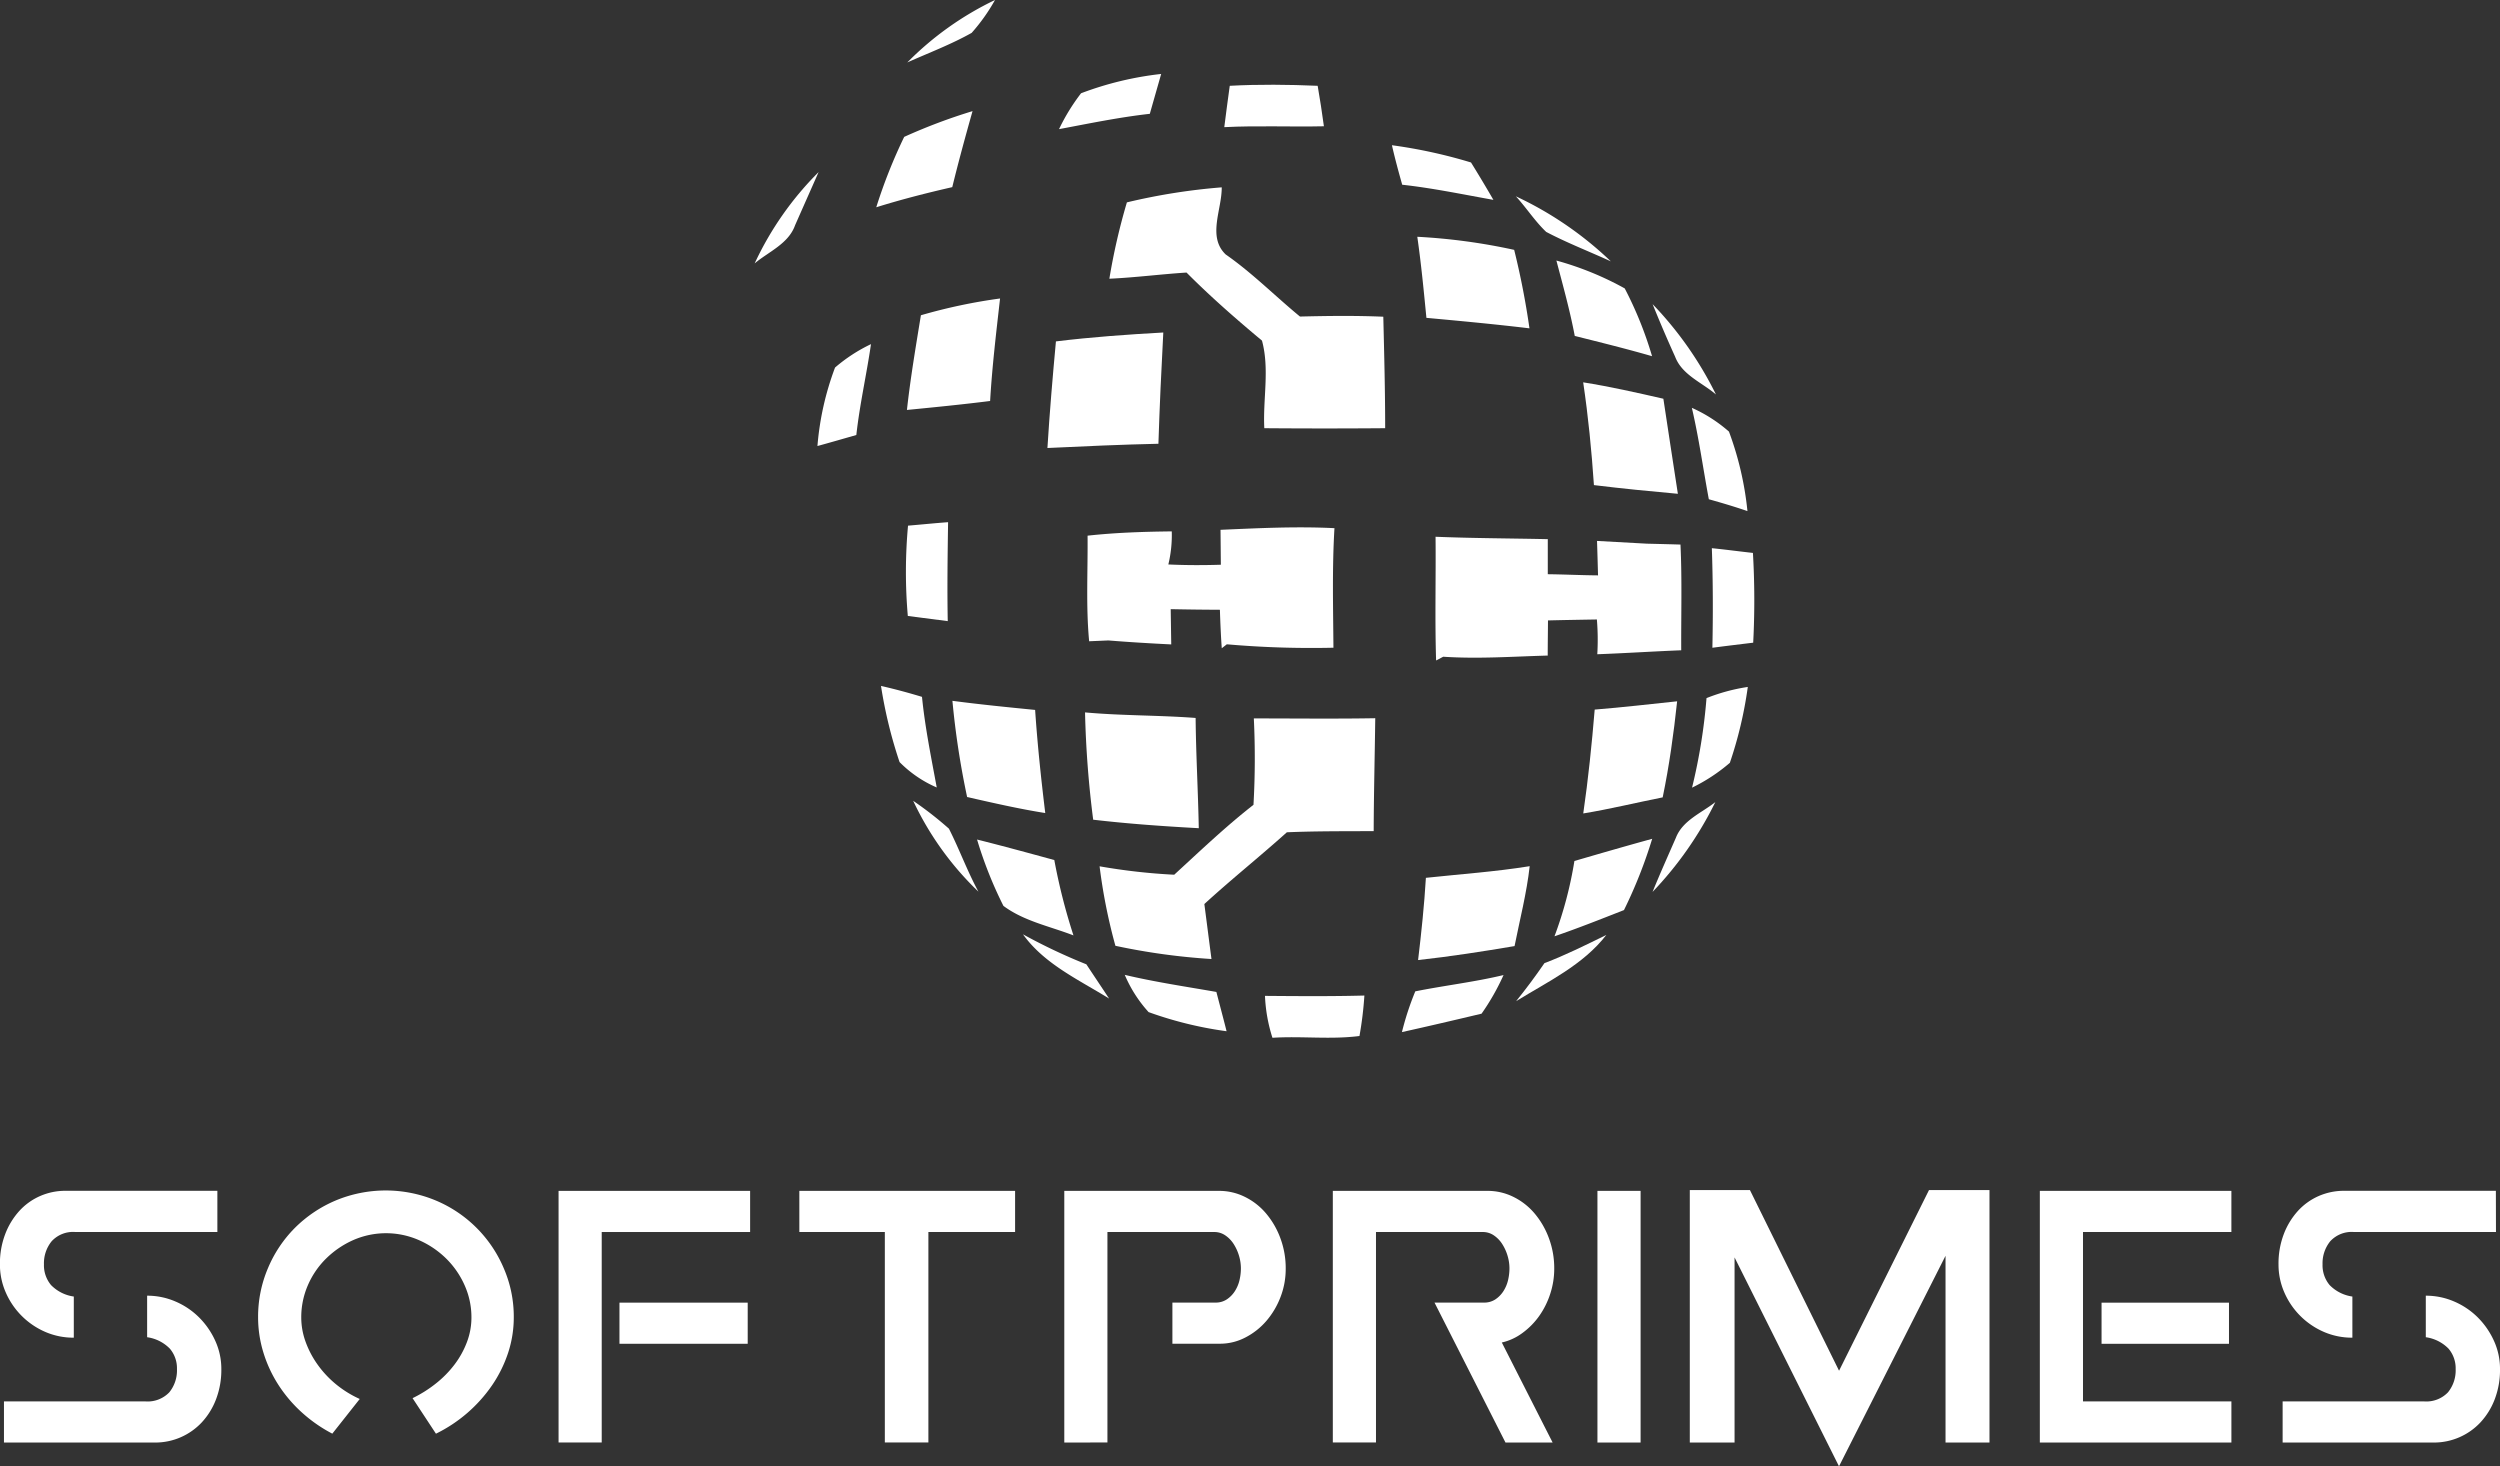 <svg xmlns="http://www.w3.org/2000/svg" width="182.924" height="107.29" viewBox="0 0 182.924 107.29"><rect x="0" y="0" width="182.924" height="107.29" fill="#333333" stroke="none"/><defs><style>.a{fill:#fff;}</style></defs><g transform="translate(-71 -270)"><g transform="translate(71 270)"><g transform="translate(0 87.077)"><g transform="translate(0 0)"><path class="a" d="M241.915,283.823H231.528a2.128,2.128,0,0,0-1.741.679,2.553,2.553,0,0,0-.561,1.682,2.258,2.258,0,0,0,.517,1.519,2.88,2.88,0,0,0,1.667.841v3.01a5.153,5.153,0,0,1-2.1-.428,5.549,5.549,0,0,1-2.877-2.877,5.073,5.073,0,0,1-.428-2.065,6.038,6.038,0,0,1,.383-2.2,5.344,5.344,0,0,1,1.033-1.7,4.5,4.5,0,0,1,1.52-1.092,4.6,4.6,0,0,1,1.874-.384h11.1ZM226.3,296.216h10.328a2.193,2.193,0,0,0,1.77-.664,2.541,2.541,0,0,0,.56-1.7,2.215,2.215,0,0,0-.516-1.49,2.884,2.884,0,0,0-1.667-.841v-3.039a5.186,5.186,0,0,1,2.08.428,5.509,5.509,0,0,1,1.726,1.166,5.779,5.779,0,0,1,1.181,1.711,4.936,4.936,0,0,1,.443,2.065,6.027,6.027,0,0,1-.384,2.2,5.189,5.189,0,0,1-1.047,1.7,4.656,4.656,0,0,1-3.408,1.476H226.3Z" transform="translate(-226.01 -280.754)"/><path class="a" d="M263.558,290.055a5.207,5.207,0,0,0,.31,1.756,6.922,6.922,0,0,0,.87,1.667,7.456,7.456,0,0,0,1.343,1.446,7.747,7.747,0,0,0,1.756,1.091l-2.007,2.538a10.654,10.654,0,0,1-2.242-1.564,10.107,10.107,0,0,1-1.712-2.021,9.524,9.524,0,0,1-1.092-2.361,8.769,8.769,0,0,1-.384-2.582,9.049,9.049,0,0,1,.723-3.585,9.254,9.254,0,0,1,1.977-2.951,9.42,9.42,0,0,1,2.965-1.992,9.518,9.518,0,0,1,7.347,0,9.305,9.305,0,0,1,4.958,4.942,8.9,8.9,0,0,1,.738,3.585,8.3,8.3,0,0,1-.413,2.611A9.416,9.416,0,0,1,277.529,295a10.664,10.664,0,0,1-4.116,3.556l-1.711-2.6a9.106,9.106,0,0,0,1.711-1.077,7.674,7.674,0,0,0,1.372-1.4,6.507,6.507,0,0,0,.9-1.638,5.069,5.069,0,0,0,.325-1.785,5.716,5.716,0,0,0-.5-2.361,6.371,6.371,0,0,0-1.357-1.962,6.642,6.642,0,0,0-1.992-1.343,5.977,5.977,0,0,0-4.8,0,6.7,6.7,0,0,0-1.977,1.343,6.167,6.167,0,0,0-1.343,1.962A5.864,5.864,0,0,0,263.558,290.055Z" transform="translate(-241.515 -280.73)"/><path class="a" d="M300.433,280.813h14.016v3.01H303.59v15.4h-3.157ZM314.272,292h-9.383v-3.009h9.383Z" transform="translate(-259.563 -280.754)"/><path class="a" d="M332.513,280.813H348.3v3.01h-6.344v15.4h-3.187v-15.4h-6.255Z" transform="translate(-274.026 -280.754)"/><path class="a" d="M367.817,299.226V280.813h11.331a4.215,4.215,0,0,1,1.859.428,4.779,4.779,0,0,1,1.549,1.195,6,6,0,0,1,1.062,1.814,6.294,6.294,0,0,1,.4,2.258,5.7,5.7,0,0,1-.383,2.08,5.917,5.917,0,0,1-1.033,1.741,5.089,5.089,0,0,1-1.534,1.21,3.99,3.99,0,0,1-1.859.457h-3.482v-3.009h3.157a1.458,1.458,0,0,0,.826-.236,2.033,2.033,0,0,0,.59-.605,2.572,2.572,0,0,0,.339-.811,3.749,3.749,0,0,0,.1-.856,3.227,3.227,0,0,0-.133-.9,3.36,3.36,0,0,0-.383-.856,2.175,2.175,0,0,0-.619-.649,1.411,1.411,0,0,0-.812-.251h-7.819v15.4Z" transform="translate(-289.943 -280.754)"/><path class="a" d="M416.233,299.226l-5.193-10.239h3.629a1.458,1.458,0,0,0,.826-.236,2.034,2.034,0,0,0,.59-.605,2.572,2.572,0,0,0,.339-.811,3.747,3.747,0,0,0,.1-.856,3.2,3.2,0,0,0-.133-.9,3.34,3.34,0,0,0-.383-.856,2.169,2.169,0,0,0-.619-.649,1.412,1.412,0,0,0-.812-.251h-7.819v15.4H403.6V280.813h11.331a4.216,4.216,0,0,1,1.859.428,4.78,4.78,0,0,1,1.549,1.195,6,6,0,0,1,1.062,1.814,6.294,6.294,0,0,1,.4,2.258,5.884,5.884,0,0,1-.295,1.844,5.973,5.973,0,0,1-.811,1.623,5.422,5.422,0,0,1-1.225,1.239,4.017,4.017,0,0,1-1.505.694l3.718,7.318Z" transform="translate(-306.078 -280.754)"/><path class="a" d="M438.853,299.226V280.813h3.158v18.413Z" transform="translate(-321.969 -280.754)"/><path class="a" d="M462.076,300.919l-7.642-15.285v13.544h-3.275V280.706h4.4l6.521,13.219,6.581-13.219h4.426v18.472h-3.216V285.515Z" transform="translate(-327.517 -280.706)"/><path class="a" d="M497.8,280.813h14.016v3.01H500.958v12.393h10.859v3.01H497.8ZM511.64,292h-9.324v-3.009h9.324Z" transform="translate(-348.546 -280.754)"/><path class="a" d="M545.517,283.823H535.13a2.128,2.128,0,0,0-1.741.679,2.552,2.552,0,0,0-.561,1.682,2.258,2.258,0,0,0,.516,1.519,2.88,2.88,0,0,0,1.667.841v3.01a5.153,5.153,0,0,1-2.1-.428,5.554,5.554,0,0,1-2.877-2.877,5.081,5.081,0,0,1-.428-2.065,6.038,6.038,0,0,1,.383-2.2,5.345,5.345,0,0,1,1.033-1.7,4.51,4.51,0,0,1,1.519-1.092,4.6,4.6,0,0,1,1.874-.384h11.095Zm-15.61,12.393h10.328a2.192,2.192,0,0,0,1.771-.664,2.541,2.541,0,0,0,.561-1.7,2.215,2.215,0,0,0-.517-1.49,2.881,2.881,0,0,0-1.667-.841v-3.039a5.186,5.186,0,0,1,2.081.428,5.522,5.522,0,0,1,1.726,1.166,5.768,5.768,0,0,1,1.18,1.711,4.928,4.928,0,0,1,.443,2.065,6.038,6.038,0,0,1-.383,2.2,5.2,5.2,0,0,1-1.048,1.7,4.656,4.656,0,0,1-3.408,1.476H529.907Z" transform="translate(-362.888 -280.754)"/></g></g><g transform="translate(55.218)"><path class="a" d="M335.694,124.852a22.937,22.937,0,0,0-6.418,4.57c1.578-.707,3.206-1.318,4.71-2.165A13.493,13.493,0,0,0,335.694,124.852Z" transform="translate(-318.108 -124.852)"/><path class="a" d="M332.187,139.659a41.475,41.475,0,0,0-5,1.884,37.958,37.958,0,0,0-2.044,5.151c1.829-.571,3.693-1.047,5.561-1.473C331.16,143.356,331.666,141.508,332.187,139.659Z" transform="translate(-316.245 -131.528)"/><path class="a" d="M308.94,154.467c1.032-.867,2.48-1.438,2.961-2.8.571-1.293,1.147-2.59,1.718-3.883A23.308,23.308,0,0,0,308.94,154.467Z" transform="translate(-308.94 -135.193)"/><path class="a" d="M356.968,134.705a24.015,24.015,0,0,0-5.862,1.413,14.667,14.667,0,0,0-1.613,2.626c2.21-.416,4.409-.872,6.644-1.122C356.412,136.649,356.692,135.677,356.968,134.705Z" transform="translate(-327.223 -129.294)"/><path class="a" d="M378.8,139.181q-.2-1.488-.456-2.961c-2.144-.091-4.294-.115-6.433,0-.141,1.007-.271,2.019-.4,3.026C373.938,139.121,376.368,139.236,378.8,139.181Z" transform="translate(-337.149 -129.942)"/><path class="a" d="M401.276,148.2q-.8-1.382-1.638-2.735a36.891,36.891,0,0,0-5.787-1.263c.22.972.481,1.929.752,2.891C396.847,147.339,399.056,147.805,401.276,148.2Z" transform="translate(-347.222 -133.576)"/><path class="a" d="M417.314,155.769a25.92,25.92,0,0,0-6.95-4.76c.772.842,1.393,1.819,2.22,2.605C414.117,154.421,415.74,155.047,417.314,155.769Z" transform="translate(-354.667 -136.645)"/><path class="a" d="M397.9,162.333c2.515.231,5.03.466,7.54.767a57.485,57.485,0,0,0-1.118-5.742,43.938,43.938,0,0,0-7.089-.957C397.517,158.37,397.707,160.354,397.9,162.333Z" transform="translate(-348.748 -139.076)"/><path class="a" d="M417.108,165.083c1.894.476,3.783.942,5.657,1.483a27.479,27.479,0,0,0-2-4.96,22.7,22.7,0,0,0-5-2.039C416.246,161.4,416.757,163.224,417.108,165.083Z" transform="translate(-357.102 -140.503)"/><path class="a" d="M329.23,172.778c2.034-.2,4.063-.4,6.087-.656.146-2.51.446-5.006.727-7.5a40.1,40.1,0,0,0-5.792,1.227C329.876,168.153,329.485,170.458,329.23,172.778Z" transform="translate(-318.088 -142.782)"/><path class="a" d="M433.218,171.987a26.242,26.242,0,0,0-4.634-6.609q.782,1.939,1.648,3.848C430.743,170.564,432.2,171.11,433.218,171.987Z" transform="translate(-362.881 -143.123)"/><path class="a" d="M344.694,249.341c1.563,2.18,4.084,3.322,6.3,4.7-.551-.837-1.112-1.668-1.663-2.505A41.3,41.3,0,0,1,344.694,249.341Z" transform="translate(-325.06 -180.977)"/><path class="a" d="M370.147,159.268c-1.824-1.5-3.492-3.192-5.436-4.544-1.357-1.3-.27-3.292-.29-4.91a45.052,45.052,0,0,0-6.939,1.1A45.888,45.888,0,0,0,356.2,156.5c1.884-.085,3.762-.331,5.646-.451,1.749,1.759,3.617,3.392,5.521,4.98.566,2.089.06,4.274.17,6.408q4.419.037,8.843,0c0-2.721-.07-5.436-.136-8.157C374.216,159.193,372.181,159.218,370.147,159.268Z" transform="translate(-330.246 -136.106)"/><path class="a" d="M356.428,169.155c-2.621.146-5.245.331-7.856.651-.241,2.6-.461,5.2-.622,7.8,2.706-.13,5.416-.25,8.121-.31C356.158,174.576,356.283,171.866,356.428,169.155Z" transform="translate(-326.528 -144.826)"/><path class="a" d="M317.306,178.161c.952-.261,1.9-.536,2.846-.807.245-2.235.751-4.429,1.072-6.649a11.792,11.792,0,0,0-2.63,1.713A21.12,21.12,0,0,0,317.306,178.161Z" transform="translate(-312.712 -145.525)"/><path class="a" d="M425.2,176.995c-1.949-.446-3.9-.887-5.867-1.2.371,2.5.616,5,.786,7.52,2.044.251,4.088.451,6.142.636C425.9,181.634,425.555,179.314,425.2,176.995Z" transform="translate(-358.71 -147.82)"/><path class="a" d="M435.054,185.88c.947.265,1.894.546,2.826.867a23.346,23.346,0,0,0-1.353-5.817,10.734,10.734,0,0,0-2.715-1.739C434.328,181.4,434.638,183.65,435.054,185.88Z" transform="translate(-365.238 -149.35)"/><path class="a" d="M329.249,194.682a37.3,37.3,0,0,0-.015,6.609l2.921.376c-.046-2.415-.01-4.83.025-7.239C331.2,194.5,330.226,194.6,329.249,194.682Z" transform="translate(-318.027 -156.22)"/><path class="a" d="M353.278,195.724c.025,2.576-.126,5.155.115,7.726l1.408-.06c1.533.125,3.066.215,4.6.291-.015-.862-.025-1.718-.04-2.58,1.2.025,2.4.04,3.6.045.03.942.07,1.879.136,2.816l.371-.29a70.93,70.93,0,0,0,7.8.25c-.02-2.915-.1-5.836.075-8.747-2.776-.141-5.561,0-8.337.12.01.852.015,1.7.025,2.555-1.283.04-2.565.04-3.843-.02a9.1,9.1,0,0,0,.25-2.42C357.386,195.433,355.322,195.5,353.278,195.724Z" transform="translate(-328.919 -156.529)"/><path class="a" d="M330.06,231.55a22.389,22.389,0,0,0,4.775,6.649c-.812-1.493-1.393-3.1-2.159-4.61A26.414,26.414,0,0,0,330.06,231.55Z" transform="translate(-318.462 -172.956)"/><path class="a" d="M417.574,196.945c-.822-.025-1.643-.045-2.46-.065l-3.647-.2c.03.837.05,1.678.075,2.52-1.227-.01-2.45-.07-3.677-.085,0-.857,0-1.708,0-2.565-2.736-.06-5.476-.065-8.212-.176.03,3.016-.055,6.037.04,9.053l.521-.275c2.545.17,5.1-.015,7.646-.085,0-.857.015-1.714.02-2.571,1.192-.03,2.385-.05,3.577-.07a17.951,17.951,0,0,1,.03,2.545c2.049-.075,4.093-.21,6.142-.29C417.615,202.106,417.695,199.526,417.574,196.945Z" transform="translate(-349.832 -157.1)"/><path class="a" d="M439.482,198.24c-1-.11-2-.246-3.006-.346.085,2.43.09,4.855.04,7.285.992-.13,1.988-.25,2.986-.371A59.964,59.964,0,0,0,439.482,198.24Z" transform="translate(-366.439 -157.783)"/><path class="a" d="M328.773,217.043c-.992-.3-1.994-.571-3-.8a33.576,33.576,0,0,0,1.358,5.571,8.6,8.6,0,0,0,2.721,1.859C329.445,221.467,328.994,219.272,328.773,217.043Z" transform="translate(-316.529 -166.054)"/><path class="a" d="M433.839,223.748a12.748,12.748,0,0,0,2.766-1.818,29.824,29.824,0,0,0,1.313-5.551,13.67,13.67,0,0,0-3.021.817A41.472,41.472,0,0,1,433.839,223.748Z" transform="translate(-365.25 -166.116)"/><path class="a" d="M336.365,225.269c1.9.431,3.793.867,5.717,1.172-.305-2.51-.571-5.025-.741-7.545-2.019-.2-4.038-.4-6.052-.666A60.68,60.68,0,0,0,336.365,225.269Z" transform="translate(-320.819 -166.951)"/><path class="a" d="M419.342,226.5c1.949-.321,3.873-.791,5.812-1.177.481-2.325.807-4.674,1.057-7.029-2.009.21-4.018.446-6.032.606C419.968,221.44,419.708,223.98,419.342,226.5Z" transform="translate(-358.714 -166.98)"/><path class="a" d="M353.556,227.623c2.565.3,5.145.481,7.726.622-.05-2.691-.205-5.376-.231-8.067-2.7-.205-5.4-.16-8.091-.406A74.558,74.558,0,0,0,353.556,227.623Z" transform="translate(-328.786 -167.646)"/><path class="a" d="M344.224,238.208c-1.879-.511-3.758-1.027-5.652-1.5a29.915,29.915,0,0,0,1.929,4.855c1.5,1.118,3.4,1.493,5.125,2.16A43.55,43.55,0,0,1,344.224,238.208Z" transform="translate(-322.299 -175.28)"/><path class="a" d="M366.182,220.562a60.548,60.548,0,0,1-.025,6.322c-2.035,1.589-3.9,3.372-5.8,5.115a44.27,44.27,0,0,1-5.461-.616,40.513,40.513,0,0,0,1.158,5.817,47.652,47.652,0,0,0,7.029.967c-.176-1.343-.346-2.685-.521-4.023,1.964-1.8,4.053-3.467,6.037-5.25,2.114-.09,4.233-.075,6.353-.085.01-2.756.08-5.511.115-8.262C372.1,220.6,369.143,220.562,366.182,220.562Z" transform="translate(-329.658 -167.996)"/><path class="a" d="M430.283,234.334c-.576,1.317-1.163,2.63-1.708,3.963a26.246,26.246,0,0,0,4.594-6.573C432.162,232.52,430.779,233.056,430.283,234.334Z" transform="translate(-362.877 -173.035)"/><path class="a" d="M415.51,243.748c1.713-.586,3.4-1.258,5.085-1.919a34.626,34.626,0,0,0,2.064-5.215c-1.9.521-3.8,1.072-5.691,1.623A28.734,28.734,0,0,1,415.51,243.748Z" transform="translate(-356.987 -175.239)"/><path class="a" d="M410.4,254.268c2.315-1.428,4.9-2.645,6.6-4.845-1.493.731-2.976,1.473-4.529,2.064Q411.491,252.915,410.4,254.268Z" transform="translate(-354.683 -181.014)"/><path class="a" d="M397.907,241.115c-.12,2.009-.331,4.013-.571,6.017,2.365-.26,4.714-.626,7.059-1.022.386-1.944.887-3.873,1.107-5.847C402.982,240.669,400.438,240.844,397.907,241.115Z" transform="translate(-348.793 -176.885)"/><path class="a" d="M358.252,254.742a9.7,9.7,0,0,0,1.743,2.725,27.77,27.77,0,0,0,5.707,1.4c-.241-.962-.5-1.919-.746-2.875C362.716,255.6,360.466,255.268,358.252,254.742Z" transform="translate(-331.172 -183.412)"/><path class="a" d="M395.183,258.943c1.944-.431,3.888-.887,5.827-1.348a17.124,17.124,0,0,0,1.608-2.826c-2.129.511-4.309.762-6.458,1.193A21,21,0,0,0,395.183,258.943Z" transform="translate(-347.822 -183.425)"/><path class="a" d="M376.936,257.522a11.627,11.627,0,0,0,.546,3.066c2.124-.135,4.259.141,6.368-.13a26.661,26.661,0,0,0,.36-2.961C381.786,257.562,379.361,257.542,376.936,257.522Z" transform="translate(-339.596 -184.654)"/></g></g></g></svg>